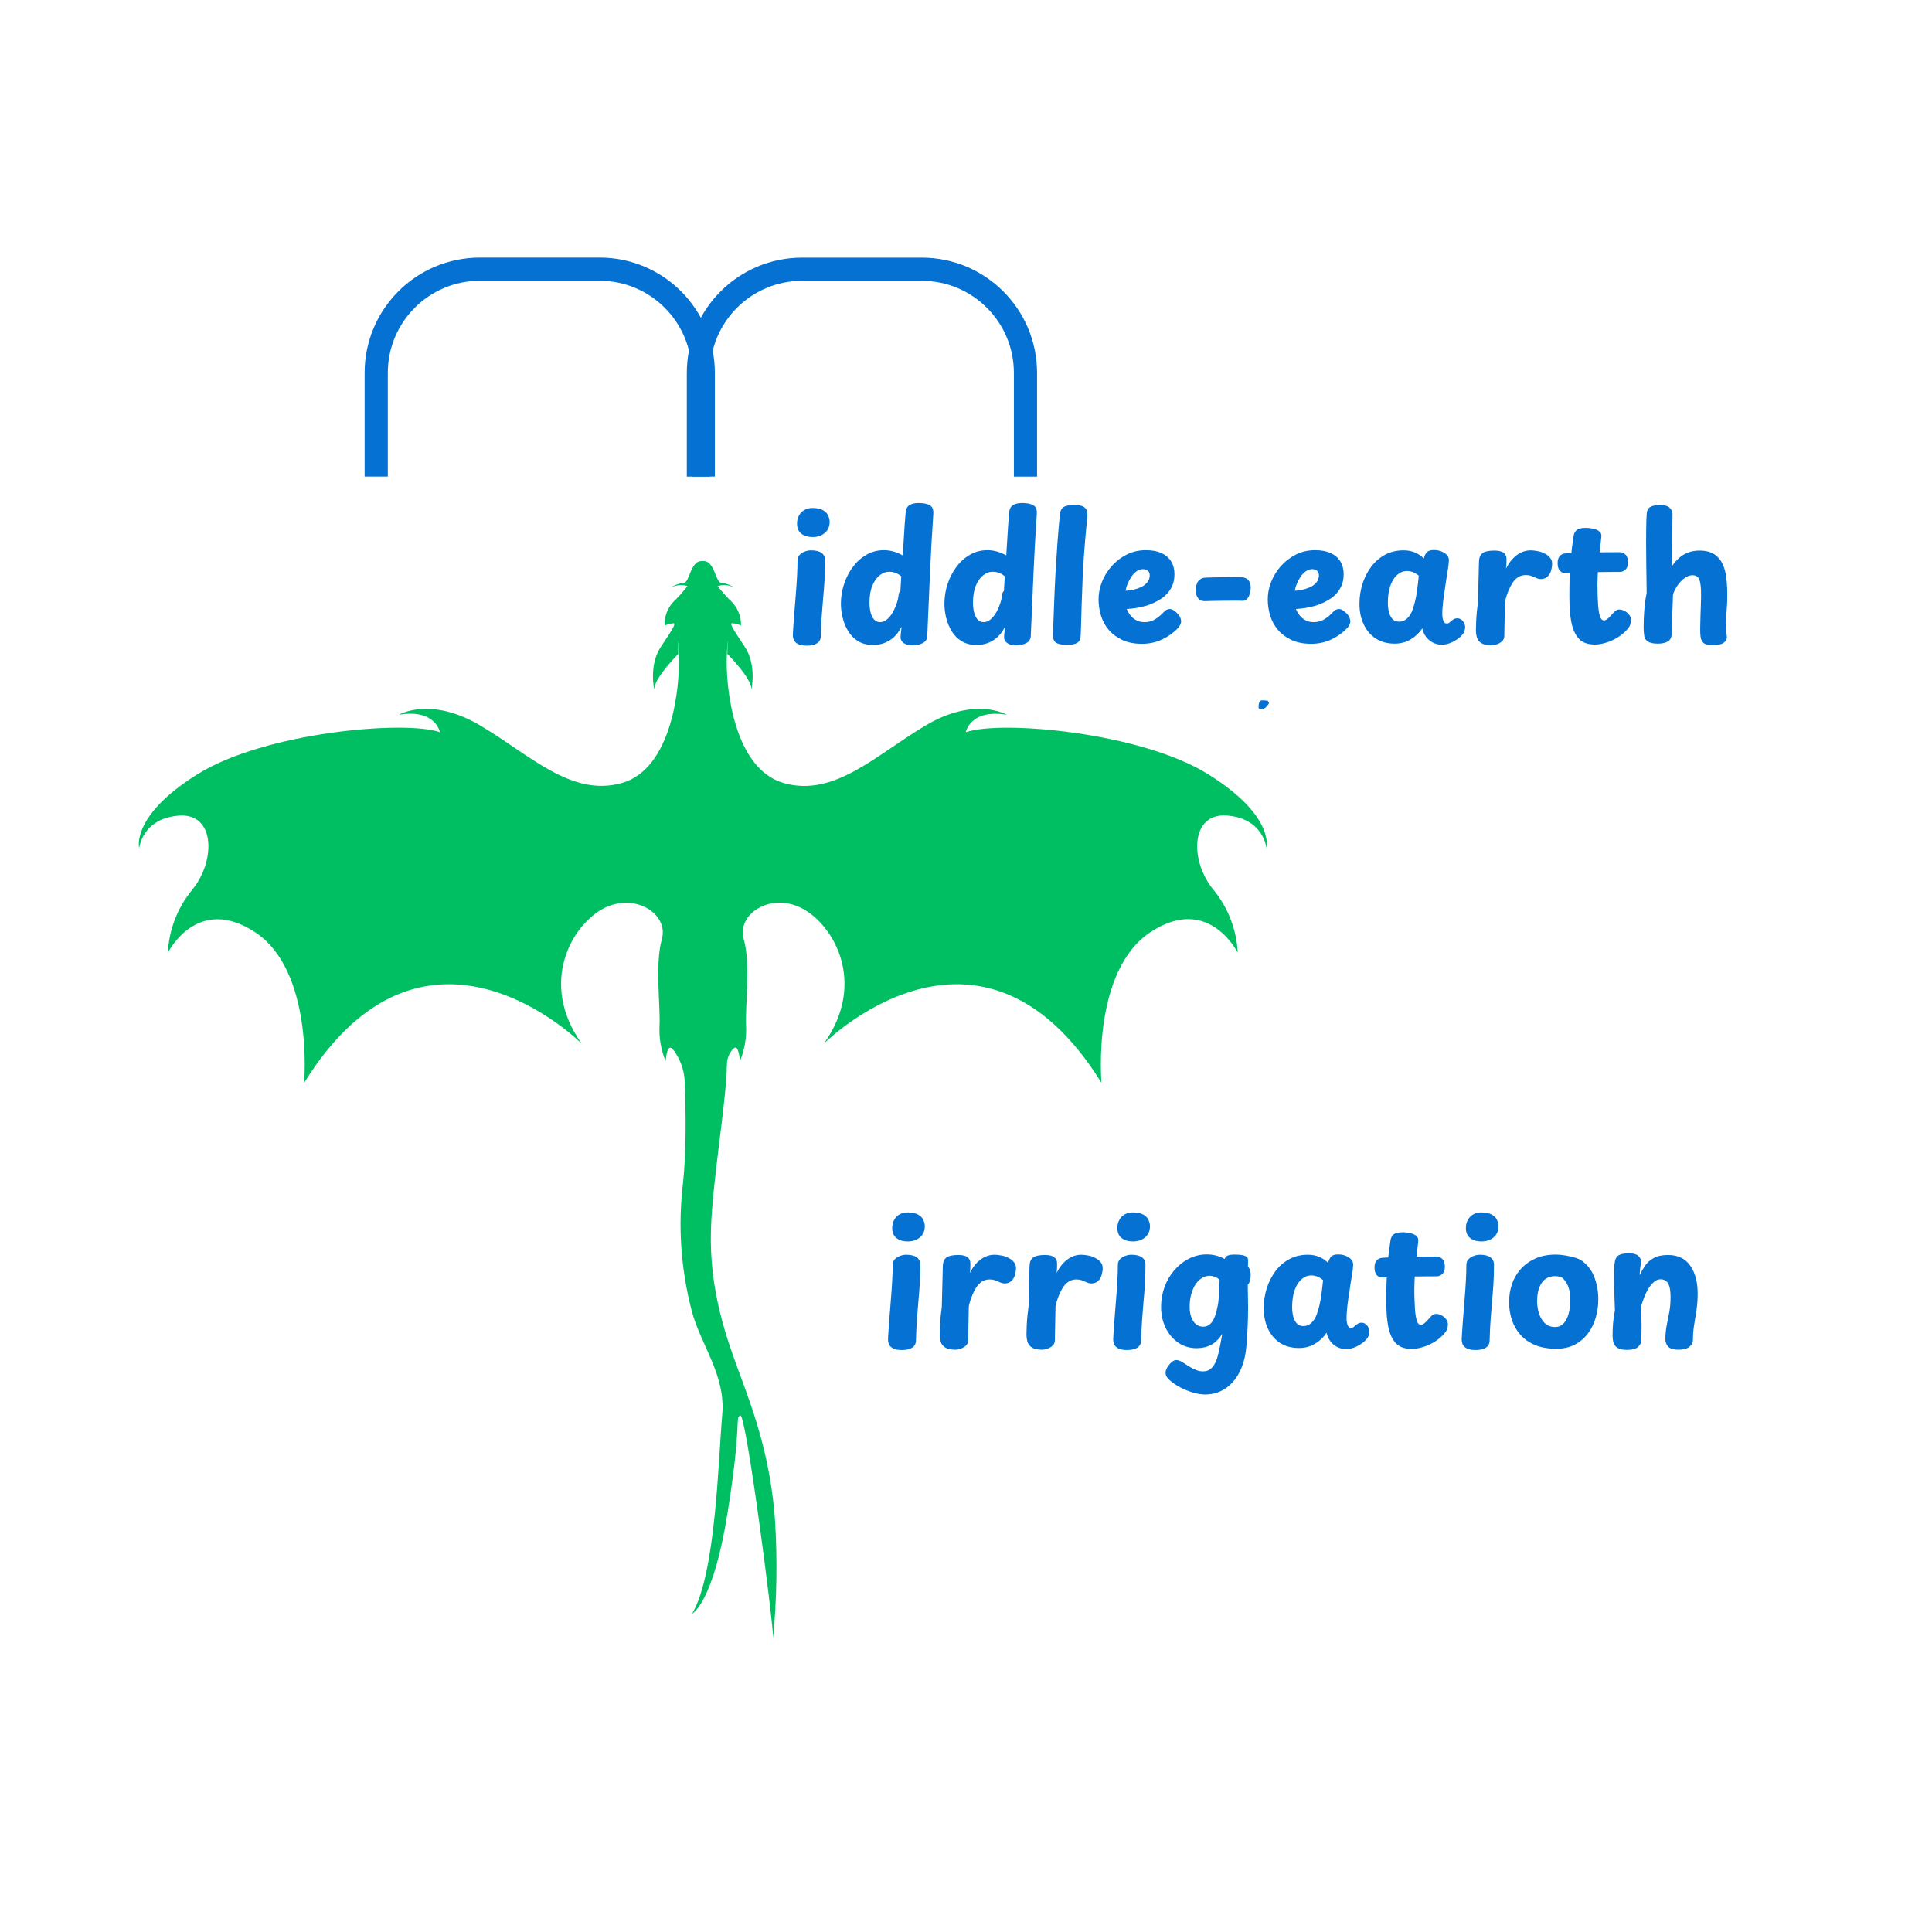 <svg xmlns="http://www.w3.org/2000/svg" xmlns:xlink="http://www.w3.org/1999/xlink" width="500" zoomAndPan="magnify" viewBox="0 0 375 375" height="500" preserveAspectRatio="xMidYMid meet" version="1.2"><defs><clipPath id="bad90b7bc3"><path d="M 26 108.637 L 246 108.637 L 246 317.887 L 26 317.887 Z M 26 108.637 "/></clipPath><clipPath id="5a5db7793c"><path d="M 244.258 135.922 L 246.363 135.922 L 246.363 137.691 L 244.258 137.691 Z M 244.258 135.922 "/></clipPath><clipPath id="30d42618a0"><path d="M 246.324 136.473 C 245.434 138.031 244.547 137.695 244.324 137.473 C 244.211 137.141 244.324 136.25 244.656 136.027 C 244.879 135.805 246.102 136.027 246.102 136.027 "/></clipPath></defs><g id="4257567619"><rect x="0" width="375" y="0" height="375" style="fill:#ffffff;fill-opacity:1;stroke:none;"/><rect x="0" width="375" y="0" height="375" style="fill:#ffffff;fill-opacity:1;stroke:none;"/><g clip-rule="nonzero" clip-path="url(#bad90b7bc3)"><path style=" stroke:none;fill-rule:nonzero;fill:#00bf63;fill-opacity:1;" d="M 234.484 150.266 C 221.406 142.121 194.246 139.746 187.461 142.121 C 187.461 142.121 188.289 137.547 195.426 138.738 C 195.426 138.738 189.293 135.074 179.617 140.836 C 169.938 146.602 161.961 154.75 152.172 152.004 C 142.387 149.258 140.805 133.25 141.078 127.176 C 141.352 121.105 141.172 126.902 141.172 126.902 C 141.172 126.902 146.023 131.754 145.836 133.859 C 145.836 133.859 146.934 129.102 144.555 125.531 C 142.176 121.961 141.633 121.047 142.086 120.961 C 142.691 121.008 143.27 121.16 143.824 121.414 C 143.848 120.59 143.719 119.793 143.43 119.023 C 143.145 118.254 142.719 117.562 142.164 116.957 C 141.129 115.961 140.172 114.895 139.289 113.762 C 139.855 113.582 140.43 113.527 141.02 113.59 C 141.609 113.652 142.16 113.832 142.672 114.129 C 141.871 113.57 140.988 113.238 140.023 113.121 C 138.836 113.121 138.742 108.637 136.363 108.91 C 133.984 108.637 133.891 113.121 132.707 113.121 C 131.738 113.238 130.855 113.57 130.055 114.129 C 130.57 113.832 131.121 113.652 131.711 113.59 C 132.297 113.527 132.875 113.582 133.441 113.762 C 132.559 114.895 131.598 115.961 130.566 116.957 C 130.023 117.574 129.621 118.27 129.352 119.039 C 129.078 119.812 128.965 120.609 129.008 121.43 C 129.559 121.172 130.137 121.023 130.746 120.977 C 131.199 121.062 130.652 121.98 128.273 125.547 C 125.895 129.109 126.992 133.875 126.992 133.875 C 126.809 131.77 131.656 126.918 131.656 126.918 C 131.656 126.918 131.473 121.168 131.75 127.191 C 132.031 133.211 130.465 149.242 120.68 151.988 C 110.891 154.734 102.93 146.578 93.234 140.828 C 83.543 135.082 77.426 138.73 77.426 138.73 C 84.562 137.539 85.387 142.117 85.387 142.117 C 78.613 139.738 51.441 142.117 38.363 150.258 C 25.285 158.398 27.02 164.629 27.02 164.629 C 27.02 164.629 27.562 158.879 34.699 158.312 C 41.836 157.746 41.906 167.188 37.25 172.77 C 35.844 174.496 34.738 176.398 33.941 178.48 C 33.141 180.559 32.688 182.711 32.582 184.938 C 32.582 184.938 38.258 173.438 49.602 181.004 C 60.949 188.57 59.023 210.188 59.023 210.188 C 82.629 172.102 112.918 202.59 112.918 202.59 C 104.504 190.793 111 179.539 117.129 176.336 C 123.258 173.129 129.84 177.434 128.469 182.285 C 127.094 187.133 128.195 195.004 128.016 199.027 C 127.891 201.434 128.285 203.75 129.199 205.977 C 129.199 205.977 129.387 202.871 130.301 203.418 C 130.668 203.719 130.969 204.078 131.199 204.496 C 132.293 206.254 132.867 208.172 132.922 210.242 C 133.125 215.762 133.223 223.473 132.586 229.488 C 131.574 237.863 132.125 246.137 134.23 254.309 C 135.969 261.078 140.914 266.84 140.18 274.707 C 139.445 282.578 138.988 305.543 134.324 313.223 C 134.324 313.223 138.398 311.348 141.23 293.598 C 144.059 275.852 142.602 275.211 143.699 274.75 C 144.801 274.289 150.066 314.727 150.066 317.914 C 150.785 310.332 150.906 302.738 150.434 295.137 C 149.613 283.516 146.598 274.824 143.852 267.414 C 141.105 260.004 137.629 250.672 137.996 238.672 C 138.289 228.934 140.941 214.324 141.094 206.672 C 141.098 205.648 141.406 204.727 142.02 203.906 C 142.156 203.711 142.324 203.543 142.523 203.402 C 143.434 202.855 143.621 205.961 143.621 205.961 C 144.535 203.734 144.934 201.418 144.809 199.012 C 144.629 194.988 145.727 187.121 144.355 182.27 C 142.984 177.418 149.566 173.121 155.695 176.32 C 161.824 179.52 168.32 190.777 159.906 202.578 C 159.906 202.578 190.188 172.117 213.797 210.172 C 213.797 210.172 211.879 188.578 223.219 180.992 C 234.559 173.402 240.242 184.922 240.242 184.922 C 240.133 182.695 239.68 180.543 238.883 178.465 C 238.082 176.383 236.98 174.48 235.57 172.754 C 230.906 167.172 231 157.75 238.137 158.297 C 245.273 158.844 245.816 164.613 245.816 164.613 C 245.816 164.613 247.57 158.406 234.484 150.266 Z M 234.484 150.266 "/></g><g clip-rule="nonzero" clip-path="url(#5a5db7793c)"><g clip-rule="nonzero" clip-path="url(#30d42618a0)"><path style=" stroke:none;fill-rule:nonzero;fill:#0571d3;fill-opacity:1;" d="M 239.875 131.582 L 250.871 131.582 L 250.871 142.367 L 239.875 142.367 Z M 239.875 131.582 "/></g></g><path style="fill:none;stroke-width:6;stroke-linecap:butt;stroke-linejoin:miter;stroke:#0571d3;stroke-opacity:1;stroke-miterlimit:4;" d="M 3.001 56.669 L 3.001 29.835 C 3.001 15.013 15.016 3.002 29.834 3.002 L 60.808 3.002 C 75.631 3.002 87.641 15.013 87.641 29.835 L 87.641 56.669 " transform="matrix(0.75,0,0,0.75,70.773,49.995)"/><g style="fill:#0571d3;fill-opacity:1;"><g transform="translate(152.064, 124.834)"><path style="stroke:none" d="M 2.734 -16.047 C 2.734 -16.484 2.863 -16.844 3.125 -17.125 C 3.395 -17.406 3.734 -17.625 4.141 -17.781 C 4.555 -17.938 4.957 -18.016 5.344 -18.016 C 6.258 -18.016 6.945 -17.848 7.406 -17.516 C 7.863 -17.191 8.094 -16.703 8.094 -16.047 C 8.094 -14.566 8.051 -13.242 7.969 -12.078 C 7.895 -10.922 7.805 -9.801 7.703 -8.719 C 7.609 -7.645 7.52 -6.52 7.438 -5.344 C 7.352 -4.176 7.289 -2.832 7.25 -1.312 C 7.219 -0.695 6.961 -0.242 6.484 0.047 C 6.016 0.336 5.363 0.484 4.531 0.484 C 3.77 0.484 3.191 0.375 2.797 0.156 C 2.41 -0.051 2.148 -0.312 2.016 -0.625 C 1.891 -0.945 1.828 -1.27 1.828 -1.594 C 1.828 -1.789 1.852 -2.27 1.906 -3.031 C 1.957 -3.789 2.023 -4.723 2.109 -5.828 C 2.203 -6.941 2.297 -8.117 2.391 -9.359 C 2.492 -10.598 2.578 -11.805 2.641 -12.984 C 2.703 -14.16 2.734 -15.18 2.734 -16.047 Z M 2.641 -23.203 C 2.641 -23.805 2.77 -24.336 3.031 -24.797 C 3.289 -25.254 3.645 -25.609 4.094 -25.859 C 4.539 -26.109 5.035 -26.234 5.578 -26.234 C 6.516 -26.234 7.227 -26.082 7.719 -25.781 C 8.207 -25.488 8.535 -25.133 8.703 -24.719 C 8.879 -24.312 8.969 -23.926 8.969 -23.562 C 8.969 -22.645 8.656 -21.922 8.031 -21.391 C 7.414 -20.859 6.617 -20.594 5.641 -20.594 C 4.754 -20.594 4.031 -20.812 3.469 -21.25 C 2.914 -21.695 2.641 -22.348 2.641 -23.203 Z M 2.641 -23.203 "/></g></g><g style="fill:#0571d3;fill-opacity:1;"><g transform="translate(162.11, 124.834)"><path style="stroke:none" d="M 13.672 -25.281 C 13.711 -26 13.957 -26.5 14.406 -26.781 C 14.852 -27.062 15.438 -27.203 16.156 -27.203 C 17.133 -27.203 17.875 -27.055 18.375 -26.766 C 18.875 -26.473 19.098 -25.926 19.047 -25.125 C 18.785 -21.332 18.566 -17.41 18.391 -13.359 C 18.223 -9.305 18.051 -5.332 17.875 -1.438 C 17.852 -0.758 17.551 -0.281 16.969 0 C 16.395 0.281 15.754 0.422 15.047 0.422 C 14.273 0.422 13.688 0.27 13.281 -0.031 C 12.883 -0.332 12.688 -0.691 12.688 -1.109 C 12.688 -1.328 12.695 -1.531 12.719 -1.719 C 12.738 -1.914 12.766 -2.133 12.797 -2.375 C 12.836 -2.613 12.859 -2.879 12.859 -3.172 C 12.441 -2.336 11.945 -1.664 11.375 -1.156 C 10.812 -0.645 10.188 -0.266 9.5 -0.016 C 8.82 0.234 8.113 0.359 7.375 0.359 C 6.238 0.359 5.27 0.113 4.469 -0.375 C 3.664 -0.863 3.02 -1.508 2.531 -2.312 C 2.039 -3.125 1.68 -3.992 1.453 -4.922 C 1.223 -5.859 1.109 -6.766 1.109 -7.641 C 1.109 -8.922 1.305 -10.18 1.703 -11.422 C 2.109 -12.66 2.676 -13.773 3.406 -14.766 C 4.133 -15.754 5.008 -16.547 6.031 -17.141 C 7.051 -17.742 8.195 -18.047 9.469 -18.047 C 10.07 -18.047 10.676 -17.961 11.281 -17.797 C 11.895 -17.629 12.504 -17.375 13.109 -17.031 C 13.18 -18.031 13.242 -19.008 13.297 -19.969 C 13.348 -20.926 13.406 -21.852 13.469 -22.75 C 13.539 -23.656 13.609 -24.5 13.672 -25.281 Z M 6.656 -7.828 C 6.656 -7.203 6.723 -6.598 6.859 -6.016 C 7.004 -5.441 7.227 -4.973 7.531 -4.609 C 7.844 -4.254 8.234 -4.078 8.703 -4.078 C 9.18 -4.078 9.633 -4.254 10.062 -4.609 C 10.488 -4.973 10.859 -5.43 11.172 -5.984 C 11.484 -6.535 11.742 -7.125 11.953 -7.75 C 12.16 -8.383 12.285 -8.977 12.328 -9.531 C 12.348 -9.633 12.379 -9.734 12.422 -9.828 C 12.473 -9.93 12.551 -10.023 12.656 -10.109 L 12.828 -12.984 C 12.391 -13.328 11.988 -13.555 11.625 -13.672 C 11.27 -13.797 10.875 -13.859 10.438 -13.859 C 9.832 -13.859 9.238 -13.633 8.656 -13.188 C 8.082 -12.75 7.602 -12.082 7.219 -11.188 C 6.844 -10.301 6.656 -9.18 6.656 -7.828 Z M 6.656 -7.828 "/></g></g><g style="fill:#0571d3;fill-opacity:1;"><g transform="translate(182.201, 124.834)"><path style="stroke:none" d="M 13.672 -25.281 C 13.711 -26 13.957 -26.5 14.406 -26.781 C 14.852 -27.062 15.438 -27.203 16.156 -27.203 C 17.133 -27.203 17.875 -27.055 18.375 -26.766 C 18.875 -26.473 19.098 -25.926 19.047 -25.125 C 18.785 -21.332 18.566 -17.41 18.391 -13.359 C 18.223 -9.305 18.051 -5.332 17.875 -1.438 C 17.852 -0.758 17.551 -0.281 16.969 0 C 16.395 0.281 15.754 0.422 15.047 0.422 C 14.273 0.422 13.688 0.27 13.281 -0.031 C 12.883 -0.332 12.688 -0.691 12.688 -1.109 C 12.688 -1.328 12.695 -1.531 12.719 -1.719 C 12.738 -1.914 12.766 -2.133 12.797 -2.375 C 12.836 -2.613 12.859 -2.879 12.859 -3.172 C 12.441 -2.336 11.945 -1.664 11.375 -1.156 C 10.812 -0.645 10.188 -0.266 9.5 -0.016 C 8.82 0.234 8.113 0.359 7.375 0.359 C 6.238 0.359 5.27 0.113 4.469 -0.375 C 3.664 -0.863 3.02 -1.508 2.531 -2.312 C 2.039 -3.125 1.68 -3.992 1.453 -4.922 C 1.223 -5.859 1.109 -6.766 1.109 -7.641 C 1.109 -8.922 1.305 -10.18 1.703 -11.422 C 2.109 -12.66 2.676 -13.773 3.406 -14.766 C 4.133 -15.754 5.008 -16.547 6.031 -17.141 C 7.051 -17.742 8.195 -18.047 9.469 -18.047 C 10.07 -18.047 10.676 -17.961 11.281 -17.797 C 11.895 -17.629 12.504 -17.375 13.109 -17.031 C 13.18 -18.031 13.242 -19.008 13.297 -19.969 C 13.348 -20.926 13.406 -21.852 13.469 -22.75 C 13.539 -23.656 13.609 -24.5 13.672 -25.281 Z M 6.656 -7.828 C 6.656 -7.203 6.723 -6.598 6.859 -6.016 C 7.004 -5.441 7.227 -4.973 7.531 -4.609 C 7.844 -4.254 8.234 -4.078 8.703 -4.078 C 9.18 -4.078 9.633 -4.254 10.062 -4.609 C 10.488 -4.973 10.859 -5.43 11.172 -5.984 C 11.484 -6.535 11.742 -7.125 11.953 -7.75 C 12.16 -8.383 12.285 -8.977 12.328 -9.531 C 12.348 -9.633 12.379 -9.734 12.422 -9.828 C 12.473 -9.93 12.551 -10.023 12.656 -10.109 L 12.828 -12.984 C 12.391 -13.328 11.988 -13.555 11.625 -13.672 C 11.27 -13.797 10.875 -13.859 10.438 -13.859 C 9.832 -13.859 9.238 -13.633 8.656 -13.188 C 8.082 -12.75 7.602 -12.082 7.219 -11.188 C 6.844 -10.301 6.656 -9.18 6.656 -7.828 Z M 6.656 -7.828 "/></g></g><g style="fill:#0571d3;fill-opacity:1;"><g transform="translate(202.423, 124.834)"><path style="stroke:none" d="M 3.297 -24.953 C 3.359 -25.629 3.586 -26.109 3.984 -26.391 C 4.391 -26.672 5.109 -26.812 6.141 -26.812 C 6.898 -26.812 7.457 -26.711 7.812 -26.516 C 8.176 -26.328 8.41 -26.07 8.516 -25.75 C 8.617 -25.438 8.66 -25.109 8.641 -24.766 C 8.598 -24.148 8.508 -23.203 8.375 -21.922 C 8.25 -20.641 8.102 -18.852 7.938 -16.562 C 7.781 -14.281 7.645 -11.328 7.531 -7.703 C 7.508 -6.547 7.477 -5.445 7.438 -4.406 C 7.395 -3.363 7.363 -2.426 7.344 -1.594 C 7.32 -0.852 7.109 -0.348 6.703 -0.078 C 6.297 0.191 5.617 0.328 4.672 0.328 C 3.691 0.328 2.988 0.191 2.562 -0.078 C 2.133 -0.348 1.93 -0.898 1.953 -1.734 C 2.023 -3.598 2.098 -5.516 2.172 -7.484 C 2.242 -9.453 2.332 -11.426 2.438 -13.406 C 2.551 -15.383 2.676 -17.348 2.812 -19.297 C 2.957 -21.242 3.117 -23.129 3.297 -24.953 Z M 3.297 -24.953 "/></g></g><g style="fill:#0571d3;fill-opacity:1;"><g transform="translate(212.273, 124.834)"><path style="stroke:none" d="M 9.391 0.125 C 7.891 0.125 6.609 -0.125 5.547 -0.625 C 4.484 -1.125 3.609 -1.781 2.922 -2.594 C 2.234 -3.406 1.734 -4.328 1.422 -5.359 C 1.109 -6.398 0.953 -7.441 0.953 -8.484 C 0.953 -9.641 1.172 -10.773 1.609 -11.891 C 2.055 -13.016 2.688 -14.035 3.5 -14.953 C 4.32 -15.879 5.289 -16.625 6.406 -17.188 C 7.531 -17.758 8.773 -18.047 10.141 -18.047 C 11.359 -18.047 12.375 -17.852 13.188 -17.469 C 14.008 -17.094 14.629 -16.555 15.047 -15.859 C 15.473 -15.16 15.688 -14.332 15.688 -13.375 C 15.688 -12.352 15.469 -11.453 15.031 -10.672 C 14.602 -9.891 13.988 -9.223 13.188 -8.672 C 12.207 -8.023 11.16 -7.539 10.047 -7.219 C 8.941 -6.906 7.734 -6.707 6.422 -6.625 C 6.617 -6.164 6.867 -5.742 7.172 -5.359 C 7.484 -4.984 7.859 -4.676 8.297 -4.438 C 8.742 -4.195 9.273 -4.078 9.891 -4.078 C 10.648 -4.078 11.332 -4.266 11.938 -4.641 C 12.551 -5.023 13.086 -5.469 13.547 -5.969 C 13.805 -6.25 14.031 -6.426 14.219 -6.5 C 14.414 -6.582 14.594 -6.625 14.75 -6.625 C 15.051 -6.625 15.352 -6.516 15.656 -6.297 C 15.957 -6.078 16.234 -5.816 16.484 -5.516 C 16.734 -5.211 16.883 -4.895 16.938 -4.562 C 17.02 -4.258 16.988 -3.957 16.844 -3.656 C 16.707 -3.352 16.562 -3.125 16.406 -2.969 C 15.602 -2.094 14.598 -1.359 13.391 -0.766 C 12.18 -0.172 10.848 0.125 9.391 0.125 Z M 6.203 -10.172 C 6.785 -10.223 7.266 -10.285 7.641 -10.359 C 8.023 -10.43 8.477 -10.578 9 -10.797 C 9.52 -10.992 9.961 -11.297 10.328 -11.703 C 10.703 -12.117 10.891 -12.613 10.891 -13.188 C 10.891 -13.395 10.844 -13.586 10.75 -13.766 C 10.656 -13.941 10.508 -14.082 10.312 -14.188 C 10.113 -14.301 9.863 -14.359 9.562 -14.359 C 9.145 -14.359 8.738 -14.223 8.344 -13.953 C 7.957 -13.68 7.617 -13.328 7.328 -12.891 C 7.035 -12.453 6.789 -11.992 6.594 -11.516 C 6.395 -11.035 6.266 -10.586 6.203 -10.172 Z M 6.203 -10.172 "/></g></g><g style="fill:#0571d3;fill-opacity:1;"><g transform="translate(229.983, 124.834)"><path style="stroke:none" d="M 3.984 -8.156 C 3.367 -8.133 2.906 -8.312 2.594 -8.688 C 2.281 -9.07 2.125 -9.582 2.125 -10.219 C 2.125 -11.062 2.289 -11.68 2.625 -12.078 C 2.957 -12.484 3.41 -12.695 3.984 -12.719 C 4.305 -12.738 4.812 -12.754 5.5 -12.766 C 6.188 -12.773 6.914 -12.785 7.688 -12.797 C 8.457 -12.816 9.16 -12.828 9.797 -12.828 C 10.441 -12.828 10.883 -12.812 11.125 -12.781 C 11.625 -12.758 12.023 -12.57 12.328 -12.219 C 12.629 -11.863 12.781 -11.398 12.781 -10.828 C 12.781 -10.109 12.633 -9.488 12.344 -8.969 C 12.051 -8.445 11.645 -8.195 11.125 -8.219 C 10.883 -8.238 10.441 -8.25 9.797 -8.25 C 9.16 -8.25 8.457 -8.242 7.688 -8.234 C 6.914 -8.223 6.188 -8.211 5.5 -8.203 C 4.812 -8.191 4.305 -8.176 3.984 -8.156 Z M 3.984 -8.156 "/></g></g><g style="fill:#0571d3;fill-opacity:1;"><g transform="translate(245.117, 124.834)"><path style="stroke:none" d="M 9.391 0.125 C 7.891 0.125 6.609 -0.125 5.547 -0.625 C 4.484 -1.125 3.609 -1.781 2.922 -2.594 C 2.234 -3.406 1.734 -4.328 1.422 -5.359 C 1.109 -6.398 0.953 -7.441 0.953 -8.484 C 0.953 -9.641 1.172 -10.773 1.609 -11.891 C 2.055 -13.016 2.688 -14.035 3.5 -14.953 C 4.32 -15.879 5.289 -16.625 6.406 -17.188 C 7.531 -17.758 8.773 -18.047 10.141 -18.047 C 11.359 -18.047 12.375 -17.852 13.188 -17.469 C 14.008 -17.094 14.629 -16.555 15.047 -15.859 C 15.473 -15.16 15.688 -14.332 15.688 -13.375 C 15.688 -12.352 15.469 -11.453 15.031 -10.672 C 14.602 -9.891 13.988 -9.223 13.188 -8.672 C 12.207 -8.023 11.16 -7.539 10.047 -7.219 C 8.941 -6.906 7.734 -6.707 6.422 -6.625 C 6.617 -6.164 6.867 -5.742 7.172 -5.359 C 7.484 -4.984 7.859 -4.676 8.297 -4.438 C 8.742 -4.195 9.273 -4.078 9.891 -4.078 C 10.648 -4.078 11.332 -4.266 11.938 -4.641 C 12.551 -5.023 13.086 -5.469 13.547 -5.969 C 13.805 -6.25 14.031 -6.426 14.219 -6.5 C 14.414 -6.582 14.594 -6.625 14.75 -6.625 C 15.051 -6.625 15.352 -6.516 15.656 -6.297 C 15.957 -6.078 16.234 -5.816 16.484 -5.516 C 16.734 -5.211 16.883 -4.895 16.938 -4.562 C 17.02 -4.258 16.988 -3.957 16.844 -3.656 C 16.707 -3.352 16.562 -3.125 16.406 -2.969 C 15.602 -2.094 14.598 -1.359 13.391 -0.766 C 12.18 -0.172 10.848 0.125 9.391 0.125 Z M 6.203 -10.172 C 6.785 -10.223 7.266 -10.285 7.641 -10.359 C 8.023 -10.43 8.477 -10.578 9 -10.797 C 9.52 -10.992 9.961 -11.297 10.328 -11.703 C 10.703 -12.117 10.891 -12.613 10.891 -13.188 C 10.891 -13.395 10.844 -13.586 10.75 -13.766 C 10.656 -13.941 10.508 -14.082 10.312 -14.188 C 10.113 -14.301 9.863 -14.359 9.562 -14.359 C 9.145 -14.359 8.738 -14.223 8.344 -13.953 C 7.957 -13.68 7.617 -13.328 7.328 -12.891 C 7.035 -12.453 6.789 -11.992 6.594 -11.516 C 6.395 -11.035 6.266 -10.586 6.203 -10.172 Z M 6.203 -10.172 "/></g></g><g style="fill:#0571d3;fill-opacity:1;"><g transform="translate(262.729, 124.834)"><path style="stroke:none" d="M 1.141 -7.641 C 1.141 -8.961 1.332 -10.242 1.719 -11.484 C 2.113 -12.723 2.676 -13.832 3.406 -14.812 C 4.133 -15.789 5.023 -16.566 6.078 -17.141 C 7.141 -17.723 8.344 -18.016 9.688 -18.016 C 10.539 -18.016 11.285 -17.875 11.922 -17.594 C 12.566 -17.32 13.141 -16.938 13.641 -16.438 C 13.742 -16.914 13.926 -17.305 14.188 -17.609 C 14.445 -17.922 14.914 -18.078 15.594 -18.078 C 16.375 -18.078 17.055 -17.883 17.641 -17.5 C 18.234 -17.125 18.52 -16.641 18.5 -16.047 C 18.477 -15.461 18.379 -14.664 18.203 -13.656 C 18.023 -12.645 17.875 -11.648 17.75 -10.672 C 17.707 -10.367 17.645 -9.977 17.562 -9.5 C 17.488 -9.02 17.426 -8.547 17.375 -8.078 C 17.32 -7.609 17.285 -7.211 17.266 -6.891 C 17.234 -6.555 17.219 -6.145 17.219 -5.656 C 17.219 -5.164 17.285 -4.734 17.422 -4.359 C 17.555 -3.992 17.773 -3.812 18.078 -3.812 C 18.242 -3.812 18.395 -3.852 18.531 -3.938 C 18.664 -4.031 18.797 -4.156 18.922 -4.312 C 19.141 -4.457 19.328 -4.578 19.484 -4.672 C 19.648 -4.773 19.863 -4.828 20.125 -4.828 C 20.438 -4.828 20.719 -4.723 20.969 -4.516 C 21.219 -4.305 21.41 -4.031 21.547 -3.688 C 21.691 -3.344 21.695 -2.953 21.562 -2.516 C 21.477 -2.098 21.195 -1.672 20.719 -1.234 C 20.238 -0.805 19.676 -0.441 19.031 -0.141 C 18.395 0.148 17.758 0.297 17.125 0.297 C 16.5 0.297 15.922 0.16 15.391 -0.109 C 14.867 -0.379 14.43 -0.75 14.078 -1.219 C 13.723 -1.688 13.477 -2.238 13.344 -2.875 C 12.781 -2.02 12.035 -1.312 11.109 -0.75 C 10.18 -0.188 9.145 0.094 8 0.094 C 6.562 0.094 5.328 -0.238 4.297 -0.906 C 3.273 -1.582 2.492 -2.504 1.953 -3.672 C 1.41 -4.836 1.141 -6.16 1.141 -7.641 Z M 6.656 -7.859 C 6.656 -7.16 6.727 -6.535 6.875 -5.984 C 7.031 -5.43 7.266 -4.988 7.578 -4.656 C 7.898 -4.332 8.32 -4.172 8.844 -4.172 C 9.281 -4.172 9.66 -4.273 9.984 -4.484 C 10.305 -4.691 10.598 -4.973 10.859 -5.328 C 11.117 -5.691 11.328 -6.113 11.484 -6.594 C 11.66 -7.094 11.812 -7.613 11.938 -8.156 C 12.07 -8.695 12.18 -9.25 12.266 -9.812 C 12.348 -10.383 12.422 -10.941 12.484 -11.484 C 12.555 -12.023 12.613 -12.555 12.656 -13.078 C 12.352 -13.359 12.004 -13.582 11.609 -13.75 C 11.223 -13.914 10.812 -14 10.375 -14 C 9.789 -14 9.27 -13.836 8.812 -13.516 C 8.352 -13.203 7.957 -12.766 7.625 -12.203 C 7.301 -11.641 7.055 -10.988 6.891 -10.25 C 6.734 -9.508 6.656 -8.711 6.656 -7.859 Z M 6.656 -7.859 "/></g></g><g style="fill:#0571d3;fill-opacity:1;"><g transform="translate(284.647, 124.834)"><path style="stroke:none" d="M 2.422 -15.859 C 2.441 -16.598 2.672 -17.133 3.109 -17.469 C 3.555 -17.801 4.328 -17.969 5.422 -17.969 C 6.266 -17.969 6.863 -17.82 7.219 -17.531 C 7.582 -17.238 7.766 -16.852 7.766 -16.375 C 7.766 -16.25 7.766 -16.094 7.766 -15.906 C 7.766 -15.719 7.758 -15.508 7.75 -15.281 C 7.738 -15.051 7.711 -14.785 7.672 -14.484 C 8.211 -15.566 8.895 -16.426 9.719 -17.062 C 10.551 -17.695 11.477 -18.016 12.5 -18.016 C 12.844 -18.016 13.289 -17.961 13.844 -17.859 C 14.406 -17.766 14.988 -17.531 15.594 -17.156 C 15.852 -17.008 16.113 -16.742 16.375 -16.359 C 16.633 -15.984 16.691 -15.414 16.547 -14.656 C 16.43 -13.914 16.18 -13.359 15.797 -12.984 C 15.422 -12.617 14.973 -12.438 14.453 -12.438 C 14.234 -12.438 14.031 -12.469 13.844 -12.531 C 13.664 -12.594 13.477 -12.664 13.281 -12.75 C 13.062 -12.863 12.812 -12.969 12.531 -13.062 C 12.25 -13.164 11.91 -13.219 11.516 -13.219 C 10.473 -13.219 9.625 -12.727 8.969 -11.75 C 8.32 -10.77 7.82 -9.551 7.469 -8.094 C 7.445 -7.352 7.43 -6.66 7.422 -6.016 C 7.41 -5.379 7.398 -4.785 7.391 -4.234 C 7.379 -3.691 7.367 -3.188 7.359 -2.719 C 7.348 -2.25 7.344 -1.832 7.344 -1.469 C 7.344 -0.988 7.188 -0.613 6.875 -0.344 C 6.57 -0.07 6.227 0.117 5.844 0.234 C 5.469 0.359 5.148 0.422 4.891 0.422 C 4.004 0.422 3.336 0.281 2.891 0 C 2.441 -0.281 2.148 -0.656 2.016 -1.125 C 1.891 -1.594 1.828 -2.098 1.828 -2.641 C 1.828 -3.078 1.844 -3.617 1.875 -4.266 C 1.906 -4.922 1.953 -5.57 2.016 -6.219 C 2.086 -6.875 2.156 -7.422 2.219 -7.859 Z M 2.422 -15.859 "/></g></g><g style="fill:#0571d3;fill-opacity:1;"><g transform="translate(301.738, 124.834)"><path style="stroke:none" d="M 3.688 -20.75 C 3.75 -21.25 3.945 -21.645 4.281 -21.938 C 4.625 -22.227 5.207 -22.375 6.031 -22.375 C 6.57 -22.375 7.094 -22.312 7.594 -22.188 C 8.102 -22.07 8.5 -21.879 8.781 -21.609 C 9.062 -21.336 9.156 -20.953 9.062 -20.453 C 8.938 -19.328 8.805 -18.16 8.672 -16.953 C 8.547 -15.742 8.445 -14.504 8.375 -13.234 C 8.312 -11.961 8.305 -10.648 8.359 -9.297 C 8.398 -7.898 8.477 -6.848 8.594 -6.141 C 8.719 -5.441 8.863 -4.977 9.031 -4.75 C 9.207 -4.52 9.383 -4.406 9.562 -4.406 C 9.758 -4.406 9.977 -4.492 10.219 -4.672 C 10.457 -4.859 10.688 -5.078 10.906 -5.328 C 11.133 -5.578 11.316 -5.781 11.453 -5.938 C 11.578 -6.094 11.734 -6.227 11.922 -6.344 C 12.109 -6.469 12.32 -6.531 12.562 -6.531 C 12.883 -6.531 13.219 -6.441 13.562 -6.266 C 13.914 -6.086 14.219 -5.844 14.469 -5.531 C 14.719 -5.219 14.844 -4.852 14.844 -4.438 C 14.844 -4.281 14.797 -4.02 14.703 -3.656 C 14.617 -3.301 14.316 -2.863 13.797 -2.344 C 13.211 -1.758 12.562 -1.27 11.844 -0.875 C 11.125 -0.488 10.414 -0.203 9.719 -0.016 C 9.02 0.172 8.398 0.266 7.859 0.266 C 6.473 0.266 5.441 -0.094 4.766 -0.812 C 4.086 -1.531 3.609 -2.508 3.328 -3.75 C 3.129 -4.707 3.004 -5.641 2.953 -6.547 C 2.898 -7.461 2.875 -8.41 2.875 -9.391 C 2.875 -10.723 2.898 -12.008 2.953 -13.25 C 3.004 -14.488 3.086 -15.723 3.203 -16.953 C 3.328 -18.18 3.488 -19.445 3.688 -20.75 Z M 2.094 -13.609 C 1.676 -13.586 1.32 -13.738 1.031 -14.062 C 0.738 -14.383 0.594 -14.875 0.594 -15.531 C 0.594 -16.156 0.738 -16.617 1.031 -16.922 C 1.32 -17.234 1.676 -17.398 2.094 -17.422 C 2.656 -17.461 3.359 -17.5 4.203 -17.531 C 5.055 -17.562 5.969 -17.582 6.938 -17.594 C 7.906 -17.613 8.891 -17.629 9.891 -17.641 C 10.891 -17.648 11.832 -17.656 12.719 -17.656 C 13.094 -17.656 13.441 -17.5 13.766 -17.188 C 14.086 -16.883 14.25 -16.363 14.25 -15.625 C 14.25 -15.02 14.082 -14.566 13.75 -14.266 C 13.414 -13.973 13.07 -13.828 12.719 -13.828 C 11.812 -13.828 10.914 -13.82 10.031 -13.812 C 9.145 -13.801 8.266 -13.789 7.391 -13.781 C 6.523 -13.77 5.648 -13.75 4.766 -13.719 C 3.891 -13.688 3 -13.648 2.094 -13.609 Z M 2.094 -13.609 "/></g></g><g style="fill:#0571d3;fill-opacity:1;"><g transform="translate(317.165, 124.834)"><path style="stroke:none" d="M 2.453 -24.984 C 2.473 -25.68 2.695 -26.16 3.125 -26.422 C 3.562 -26.68 4.207 -26.812 5.062 -26.812 C 5.945 -26.812 6.566 -26.629 6.922 -26.266 C 7.285 -25.91 7.469 -25.508 7.469 -25.062 C 7.469 -24.625 7.461 -24.18 7.453 -23.734 C 7.441 -23.285 7.438 -22.727 7.438 -22.062 C 7.438 -21.406 7.43 -20.508 7.422 -19.375 C 7.41 -18.25 7.395 -16.781 7.375 -14.969 C 7.812 -15.602 8.289 -16.145 8.812 -16.594 C 9.332 -17.039 9.91 -17.379 10.547 -17.609 C 11.191 -17.848 11.906 -17.969 12.688 -17.969 C 13.945 -17.969 14.938 -17.711 15.656 -17.203 C 16.375 -16.691 16.898 -16.047 17.234 -15.266 C 17.578 -14.484 17.797 -13.664 17.891 -12.812 C 17.992 -11.969 18.055 -11.207 18.078 -10.531 C 18.117 -8.926 18.086 -7.586 17.984 -6.516 C 17.891 -5.453 17.844 -4.586 17.844 -3.922 C 17.844 -3.328 17.863 -2.805 17.906 -2.359 C 17.945 -1.922 17.984 -1.523 18.016 -1.172 C 18.035 -0.754 17.832 -0.391 17.406 -0.078 C 16.977 0.234 16.285 0.391 15.328 0.391 C 14.461 0.391 13.852 0.25 13.5 -0.031 C 13.156 -0.312 12.953 -0.781 12.891 -1.438 C 12.848 -1.82 12.832 -2.348 12.844 -3.016 C 12.852 -3.68 12.867 -4.395 12.891 -5.156 C 12.91 -5.914 12.938 -6.66 12.969 -7.391 C 13 -8.117 13.016 -8.754 13.016 -9.297 C 13.016 -10.734 12.906 -11.738 12.688 -12.312 C 12.469 -12.895 12.016 -13.188 11.328 -13.188 C 10.848 -13.188 10.363 -13.016 9.875 -12.672 C 9.383 -12.336 8.938 -11.891 8.531 -11.328 C 8.125 -10.773 7.801 -10.156 7.562 -9.469 C 7.5 -8.07 7.453 -6.707 7.422 -5.375 C 7.391 -4.051 7.352 -2.867 7.312 -1.828 C 7.289 -1.129 7.047 -0.633 6.578 -0.344 C 6.109 -0.051 5.445 0.094 4.594 0.094 C 3.727 0.094 3.086 -0.047 2.672 -0.328 C 2.266 -0.609 2.035 -0.969 1.984 -1.406 C 1.898 -1.926 1.859 -2.473 1.859 -3.047 C 1.859 -3.629 1.867 -4.191 1.891 -4.734 C 1.93 -5.598 1.988 -6.43 2.062 -7.234 C 2.145 -8.047 2.273 -8.895 2.453 -9.781 C 2.43 -11.977 2.406 -13.863 2.375 -15.438 C 2.352 -17.02 2.344 -18.344 2.344 -19.406 C 2.344 -20.477 2.348 -21.359 2.359 -22.047 C 2.367 -22.742 2.379 -23.32 2.391 -23.781 C 2.41 -24.238 2.43 -24.641 2.453 -24.984 Z M 2.453 -24.984 "/></g></g><g style="fill:#0571d3;fill-opacity:1;"><g transform="translate(337.228, 124.834)"><path style="stroke:none" d=""/></g></g><path style="fill:none;stroke-width:6;stroke-linecap:butt;stroke-linejoin:miter;stroke:#0571d3;stroke-opacity:1;stroke-miterlimit:4;" d="M 2.998 56.668 L 2.998 29.835 C 2.998 15.012 15.014 3.001 29.837 3.001 L 60.811 3.001 C 75.629 3.001 87.644 15.012 87.644 29.835 L 87.644 56.668 " transform="matrix(0.75,0,0,0.75,133.31,50.007)"/><g style="fill:#0571d3;fill-opacity:1;"><g transform="translate(170.535, 261.56)"><path style="stroke:none" d="M 2.734 -16.047 C 2.734 -16.484 2.863 -16.844 3.125 -17.125 C 3.395 -17.406 3.734 -17.625 4.141 -17.781 C 4.555 -17.938 4.957 -18.016 5.344 -18.016 C 6.258 -18.016 6.945 -17.848 7.406 -17.516 C 7.863 -17.191 8.094 -16.703 8.094 -16.047 C 8.094 -14.566 8.051 -13.242 7.969 -12.078 C 7.895 -10.922 7.805 -9.801 7.703 -8.719 C 7.609 -7.645 7.52 -6.52 7.438 -5.344 C 7.352 -4.176 7.289 -2.832 7.25 -1.312 C 7.219 -0.695 6.961 -0.242 6.484 0.047 C 6.016 0.336 5.363 0.484 4.531 0.484 C 3.77 0.484 3.191 0.375 2.797 0.156 C 2.41 -0.051 2.148 -0.312 2.016 -0.625 C 1.891 -0.945 1.828 -1.27 1.828 -1.594 C 1.828 -1.789 1.852 -2.27 1.906 -3.031 C 1.957 -3.789 2.023 -4.723 2.109 -5.828 C 2.203 -6.941 2.297 -8.117 2.391 -9.359 C 2.492 -10.598 2.578 -11.805 2.641 -12.984 C 2.703 -14.16 2.734 -15.18 2.734 -16.047 Z M 2.641 -23.203 C 2.641 -23.805 2.77 -24.336 3.031 -24.797 C 3.289 -25.254 3.645 -25.609 4.094 -25.859 C 4.539 -26.109 5.035 -26.234 5.578 -26.234 C 6.516 -26.234 7.227 -26.082 7.719 -25.781 C 8.207 -25.488 8.535 -25.133 8.703 -24.719 C 8.879 -24.312 8.969 -23.926 8.969 -23.562 C 8.969 -22.645 8.656 -21.922 8.031 -21.391 C 7.414 -20.859 6.617 -20.594 5.641 -20.594 C 4.754 -20.594 4.031 -20.812 3.469 -21.25 C 2.914 -21.695 2.641 -22.348 2.641 -23.203 Z M 2.641 -23.203 "/></g></g><g style="fill:#0571d3;fill-opacity:1;"><g transform="translate(180.581, 261.56)"><path style="stroke:none" d="M 2.422 -15.859 C 2.441 -16.598 2.672 -17.133 3.109 -17.469 C 3.555 -17.801 4.328 -17.969 5.422 -17.969 C 6.266 -17.969 6.863 -17.82 7.219 -17.531 C 7.582 -17.238 7.766 -16.852 7.766 -16.375 C 7.766 -16.25 7.766 -16.094 7.766 -15.906 C 7.766 -15.719 7.758 -15.508 7.75 -15.281 C 7.738 -15.051 7.711 -14.785 7.672 -14.484 C 8.211 -15.566 8.895 -16.426 9.719 -17.062 C 10.551 -17.695 11.477 -18.016 12.5 -18.016 C 12.844 -18.016 13.289 -17.961 13.844 -17.859 C 14.406 -17.766 14.988 -17.531 15.594 -17.156 C 15.852 -17.008 16.113 -16.742 16.375 -16.359 C 16.633 -15.984 16.691 -15.414 16.547 -14.656 C 16.43 -13.914 16.18 -13.359 15.797 -12.984 C 15.422 -12.617 14.973 -12.438 14.453 -12.438 C 14.234 -12.438 14.031 -12.469 13.844 -12.531 C 13.664 -12.594 13.477 -12.664 13.281 -12.75 C 13.062 -12.863 12.812 -12.969 12.531 -13.062 C 12.25 -13.164 11.91 -13.219 11.516 -13.219 C 10.473 -13.219 9.625 -12.727 8.969 -11.75 C 8.32 -10.77 7.82 -9.551 7.469 -8.094 C 7.445 -7.352 7.43 -6.66 7.422 -6.016 C 7.41 -5.379 7.398 -4.785 7.391 -4.234 C 7.379 -3.691 7.367 -3.188 7.359 -2.719 C 7.348 -2.25 7.344 -1.832 7.344 -1.469 C 7.344 -0.988 7.188 -0.613 6.875 -0.344 C 6.57 -0.07 6.227 0.117 5.844 0.234 C 5.469 0.359 5.148 0.422 4.891 0.422 C 4.004 0.422 3.336 0.281 2.891 0 C 2.441 -0.281 2.148 -0.656 2.016 -1.125 C 1.891 -1.594 1.828 -2.098 1.828 -2.641 C 1.828 -3.078 1.844 -3.617 1.875 -4.266 C 1.906 -4.922 1.953 -5.57 2.016 -6.219 C 2.086 -6.875 2.156 -7.422 2.219 -7.859 Z M 2.422 -15.859 "/></g></g><g style="fill:#0571d3;fill-opacity:1;"><g transform="translate(197.411, 261.56)"><path style="stroke:none" d="M 2.422 -15.859 C 2.441 -16.598 2.672 -17.133 3.109 -17.469 C 3.555 -17.801 4.328 -17.969 5.422 -17.969 C 6.266 -17.969 6.863 -17.82 7.219 -17.531 C 7.582 -17.238 7.766 -16.852 7.766 -16.375 C 7.766 -16.25 7.766 -16.094 7.766 -15.906 C 7.766 -15.719 7.758 -15.508 7.75 -15.281 C 7.738 -15.051 7.711 -14.785 7.672 -14.484 C 8.211 -15.566 8.895 -16.426 9.719 -17.062 C 10.551 -17.695 11.477 -18.016 12.5 -18.016 C 12.844 -18.016 13.289 -17.961 13.844 -17.859 C 14.406 -17.766 14.988 -17.531 15.594 -17.156 C 15.852 -17.008 16.113 -16.742 16.375 -16.359 C 16.633 -15.984 16.691 -15.414 16.547 -14.656 C 16.43 -13.914 16.18 -13.359 15.797 -12.984 C 15.422 -12.617 14.973 -12.438 14.453 -12.438 C 14.234 -12.438 14.031 -12.469 13.844 -12.531 C 13.664 -12.594 13.477 -12.664 13.281 -12.75 C 13.062 -12.863 12.812 -12.969 12.531 -13.062 C 12.25 -13.164 11.91 -13.219 11.516 -13.219 C 10.473 -13.219 9.625 -12.727 8.969 -11.75 C 8.32 -10.77 7.82 -9.551 7.469 -8.094 C 7.445 -7.352 7.43 -6.66 7.422 -6.016 C 7.41 -5.379 7.398 -4.785 7.391 -4.234 C 7.379 -3.691 7.367 -3.188 7.359 -2.719 C 7.348 -2.25 7.344 -1.832 7.344 -1.469 C 7.344 -0.988 7.188 -0.613 6.875 -0.344 C 6.57 -0.07 6.227 0.117 5.844 0.234 C 5.469 0.359 5.148 0.422 4.891 0.422 C 4.004 0.422 3.336 0.281 2.891 0 C 2.441 -0.281 2.148 -0.656 2.016 -1.125 C 1.891 -1.594 1.828 -2.098 1.828 -2.641 C 1.828 -3.078 1.844 -3.617 1.875 -4.266 C 1.906 -4.922 1.953 -5.57 2.016 -6.219 C 2.086 -6.875 2.156 -7.422 2.219 -7.859 Z M 2.422 -15.859 "/></g></g><g style="fill:#0571d3;fill-opacity:1;"><g transform="translate(214.24, 261.56)"><path style="stroke:none" d="M 2.734 -16.047 C 2.734 -16.484 2.863 -16.844 3.125 -17.125 C 3.395 -17.406 3.734 -17.625 4.141 -17.781 C 4.555 -17.938 4.957 -18.016 5.344 -18.016 C 6.258 -18.016 6.945 -17.848 7.406 -17.516 C 7.863 -17.191 8.094 -16.703 8.094 -16.047 C 8.094 -14.566 8.051 -13.242 7.969 -12.078 C 7.895 -10.922 7.805 -9.801 7.703 -8.719 C 7.609 -7.645 7.52 -6.52 7.438 -5.344 C 7.352 -4.176 7.289 -2.832 7.25 -1.312 C 7.219 -0.695 6.961 -0.242 6.484 0.047 C 6.016 0.336 5.363 0.484 4.531 0.484 C 3.77 0.484 3.191 0.375 2.797 0.156 C 2.41 -0.051 2.148 -0.312 2.016 -0.625 C 1.891 -0.945 1.828 -1.27 1.828 -1.594 C 1.828 -1.789 1.852 -2.27 1.906 -3.031 C 1.957 -3.789 2.023 -4.723 2.109 -5.828 C 2.203 -6.941 2.297 -8.117 2.391 -9.359 C 2.492 -10.598 2.578 -11.805 2.641 -12.984 C 2.703 -14.16 2.734 -15.18 2.734 -16.047 Z M 2.641 -23.203 C 2.641 -23.805 2.77 -24.336 3.031 -24.797 C 3.289 -25.254 3.645 -25.609 4.094 -25.859 C 4.539 -26.109 5.035 -26.234 5.578 -26.234 C 6.516 -26.234 7.227 -26.082 7.719 -25.781 C 8.207 -25.488 8.535 -25.133 8.703 -24.719 C 8.879 -24.312 8.969 -23.926 8.969 -23.562 C 8.969 -22.645 8.656 -21.922 8.031 -21.391 C 7.414 -20.859 6.617 -20.594 5.641 -20.594 C 4.754 -20.594 4.031 -20.812 3.469 -21.25 C 2.914 -21.695 2.641 -22.348 2.641 -23.203 Z M 2.641 -23.203 "/></g></g><g style="fill:#0571d3;fill-opacity:1;"><g transform="translate(224.286, 261.56)"><path style="stroke:none" d="M 1.078 -7.891 C 1.078 -9.242 1.301 -10.531 1.75 -11.75 C 2.195 -12.969 2.82 -14.047 3.625 -14.984 C 4.426 -15.93 5.363 -16.68 6.438 -17.234 C 7.52 -17.797 8.691 -18.078 9.953 -18.078 C 10.598 -18.078 11.211 -18 11.797 -17.844 C 12.391 -17.695 12.926 -17.477 13.406 -17.188 C 13.539 -17.539 13.758 -17.77 14.062 -17.875 C 14.363 -17.988 14.785 -18.047 15.328 -18.047 C 16.348 -18.047 17.051 -17.953 17.438 -17.766 C 17.82 -17.578 18 -17.266 17.969 -16.828 L 17.938 -15.719 C 18.113 -15.531 18.242 -15.32 18.328 -15.094 C 18.422 -14.863 18.469 -14.52 18.469 -14.062 C 18.469 -13.238 18.281 -12.609 17.906 -12.172 L 17.906 -11.484 C 17.906 -10.961 17.914 -10.422 17.938 -9.859 C 17.957 -9.305 17.969 -8.586 17.969 -7.703 C 17.969 -6.523 17.938 -5.258 17.875 -3.906 C 17.812 -2.562 17.727 -1.301 17.625 -0.125 C 17.445 1.781 17 3.426 16.281 4.812 C 15.562 6.195 14.629 7.258 13.484 8 C 12.348 8.738 11.051 9.109 9.594 9.109 C 8.977 9.109 8.281 9.004 7.5 8.797 C 6.719 8.586 5.926 8.285 5.125 7.891 C 4.32 7.504 3.562 7.016 2.844 6.422 C 2.531 6.141 2.301 5.883 2.156 5.656 C 2.02 5.426 1.953 5.16 1.953 4.859 C 1.953 4.555 2.066 4.211 2.297 3.828 C 2.523 3.453 2.797 3.125 3.109 2.844 C 3.43 2.562 3.734 2.422 4.016 2.422 C 4.234 2.422 4.469 2.473 4.719 2.578 C 4.969 2.68 5.203 2.812 5.422 2.969 C 5.828 3.227 6.238 3.488 6.656 3.75 C 7.07 4.008 7.492 4.219 7.922 4.375 C 8.359 4.539 8.785 4.625 9.203 4.625 C 9.766 4.625 10.234 4.484 10.609 4.203 C 10.992 3.922 11.316 3.516 11.578 2.984 C 11.836 2.453 12.047 1.836 12.203 1.141 C 12.359 0.484 12.473 -0.047 12.547 -0.453 C 12.617 -0.867 12.688 -1.234 12.75 -1.547 C 12.82 -1.859 12.879 -2.223 12.922 -2.641 C 12.359 -1.703 11.66 -1.004 10.828 -0.547 C 10.004 -0.098 9.062 0.125 8 0.125 C 6.625 0.125 5.414 -0.238 4.375 -0.969 C 3.332 -1.695 2.52 -2.664 1.938 -3.875 C 1.363 -5.094 1.078 -6.43 1.078 -7.891 Z M 9.234 -4.047 C 9.816 -4.047 10.297 -4.238 10.672 -4.625 C 11.055 -5.02 11.363 -5.562 11.594 -6.25 C 11.82 -6.938 12.016 -7.742 12.172 -8.672 C 12.211 -8.93 12.25 -9.285 12.281 -9.734 C 12.312 -10.18 12.336 -10.648 12.359 -11.141 C 12.379 -11.629 12.395 -12.062 12.406 -12.438 C 12.426 -12.82 12.438 -13.055 12.438 -13.141 C 12.145 -13.43 11.816 -13.633 11.453 -13.75 C 11.098 -13.875 10.789 -13.938 10.531 -13.938 C 9.969 -13.938 9.445 -13.781 8.969 -13.469 C 8.488 -13.164 8.07 -12.738 7.719 -12.188 C 7.375 -11.633 7.102 -10.992 6.906 -10.266 C 6.719 -9.535 6.625 -8.754 6.625 -7.922 C 6.625 -7.117 6.738 -6.422 6.969 -5.828 C 7.195 -5.242 7.504 -4.801 7.891 -4.5 C 8.285 -4.195 8.734 -4.047 9.234 -4.047 Z M 9.234 -4.047 "/></g></g><g style="fill:#0571d3;fill-opacity:1;"><g transform="translate(244.149, 261.56)"><path style="stroke:none" d="M 1.141 -7.641 C 1.141 -8.961 1.332 -10.242 1.719 -11.484 C 2.113 -12.723 2.676 -13.832 3.406 -14.812 C 4.133 -15.789 5.023 -16.566 6.078 -17.141 C 7.141 -17.723 8.344 -18.016 9.688 -18.016 C 10.539 -18.016 11.285 -17.875 11.922 -17.594 C 12.566 -17.32 13.141 -16.938 13.641 -16.438 C 13.742 -16.914 13.926 -17.305 14.188 -17.609 C 14.445 -17.922 14.914 -18.078 15.594 -18.078 C 16.375 -18.078 17.055 -17.883 17.641 -17.5 C 18.234 -17.125 18.52 -16.641 18.5 -16.047 C 18.477 -15.461 18.379 -14.664 18.203 -13.656 C 18.023 -12.645 17.875 -11.648 17.75 -10.672 C 17.707 -10.367 17.645 -9.977 17.562 -9.5 C 17.488 -9.02 17.426 -8.547 17.375 -8.078 C 17.32 -7.609 17.285 -7.211 17.266 -6.891 C 17.234 -6.555 17.219 -6.145 17.219 -5.656 C 17.219 -5.164 17.285 -4.734 17.422 -4.359 C 17.555 -3.992 17.773 -3.812 18.078 -3.812 C 18.242 -3.812 18.395 -3.852 18.531 -3.938 C 18.664 -4.031 18.797 -4.156 18.922 -4.312 C 19.141 -4.457 19.328 -4.578 19.484 -4.672 C 19.648 -4.773 19.863 -4.828 20.125 -4.828 C 20.438 -4.828 20.719 -4.723 20.969 -4.516 C 21.219 -4.305 21.41 -4.031 21.547 -3.688 C 21.691 -3.344 21.695 -2.953 21.562 -2.516 C 21.477 -2.098 21.195 -1.672 20.719 -1.234 C 20.238 -0.805 19.676 -0.441 19.031 -0.141 C 18.395 0.148 17.758 0.297 17.125 0.297 C 16.5 0.297 15.922 0.16 15.391 -0.109 C 14.867 -0.379 14.43 -0.75 14.078 -1.219 C 13.723 -1.688 13.477 -2.238 13.344 -2.875 C 12.781 -2.02 12.035 -1.312 11.109 -0.75 C 10.18 -0.188 9.145 0.094 8 0.094 C 6.562 0.094 5.328 -0.238 4.297 -0.906 C 3.273 -1.582 2.492 -2.504 1.953 -3.672 C 1.41 -4.836 1.141 -6.16 1.141 -7.641 Z M 6.656 -7.859 C 6.656 -7.16 6.727 -6.535 6.875 -5.984 C 7.031 -5.43 7.266 -4.988 7.578 -4.656 C 7.898 -4.332 8.32 -4.172 8.844 -4.172 C 9.281 -4.172 9.66 -4.273 9.984 -4.484 C 10.305 -4.691 10.598 -4.973 10.859 -5.328 C 11.117 -5.691 11.328 -6.113 11.484 -6.594 C 11.66 -7.094 11.812 -7.613 11.938 -8.156 C 12.07 -8.695 12.18 -9.25 12.266 -9.812 C 12.348 -10.383 12.422 -10.941 12.484 -11.484 C 12.555 -12.023 12.613 -12.555 12.656 -13.078 C 12.352 -13.359 12.004 -13.582 11.609 -13.75 C 11.223 -13.914 10.812 -14 10.375 -14 C 9.789 -14 9.27 -13.836 8.812 -13.516 C 8.352 -13.203 7.957 -12.766 7.625 -12.203 C 7.301 -11.641 7.055 -10.988 6.891 -10.25 C 6.734 -9.508 6.656 -8.711 6.656 -7.859 Z M 6.656 -7.859 "/></g></g><g style="fill:#0571d3;fill-opacity:1;"><g transform="translate(266.197, 261.56)"><path style="stroke:none" d="M 3.688 -20.75 C 3.75 -21.25 3.945 -21.645 4.281 -21.938 C 4.625 -22.227 5.207 -22.375 6.031 -22.375 C 6.57 -22.375 7.094 -22.312 7.594 -22.188 C 8.102 -22.07 8.5 -21.879 8.781 -21.609 C 9.062 -21.336 9.156 -20.953 9.062 -20.453 C 8.938 -19.328 8.805 -18.16 8.672 -16.953 C 8.547 -15.742 8.445 -14.504 8.375 -13.234 C 8.312 -11.961 8.305 -10.648 8.359 -9.297 C 8.398 -7.898 8.477 -6.848 8.594 -6.141 C 8.719 -5.441 8.863 -4.977 9.031 -4.75 C 9.207 -4.52 9.383 -4.406 9.562 -4.406 C 9.758 -4.406 9.977 -4.492 10.219 -4.672 C 10.457 -4.859 10.688 -5.078 10.906 -5.328 C 11.133 -5.578 11.316 -5.781 11.453 -5.938 C 11.578 -6.094 11.734 -6.227 11.922 -6.344 C 12.109 -6.469 12.32 -6.531 12.562 -6.531 C 12.883 -6.531 13.219 -6.441 13.562 -6.266 C 13.914 -6.086 14.219 -5.844 14.469 -5.531 C 14.719 -5.219 14.844 -4.852 14.844 -4.438 C 14.844 -4.281 14.797 -4.02 14.703 -3.656 C 14.617 -3.301 14.316 -2.863 13.797 -2.344 C 13.211 -1.758 12.562 -1.27 11.844 -0.875 C 11.125 -0.488 10.414 -0.203 9.719 -0.016 C 9.02 0.172 8.398 0.266 7.859 0.266 C 6.473 0.266 5.441 -0.094 4.766 -0.812 C 4.086 -1.531 3.609 -2.508 3.328 -3.75 C 3.129 -4.707 3.004 -5.641 2.953 -6.547 C 2.898 -7.461 2.875 -8.41 2.875 -9.391 C 2.875 -10.723 2.898 -12.008 2.953 -13.25 C 3.004 -14.488 3.086 -15.723 3.203 -16.953 C 3.328 -18.18 3.488 -19.445 3.688 -20.75 Z M 2.094 -13.609 C 1.676 -13.586 1.32 -13.738 1.031 -14.062 C 0.738 -14.383 0.594 -14.875 0.594 -15.531 C 0.594 -16.156 0.738 -16.617 1.031 -16.922 C 1.32 -17.234 1.676 -17.398 2.094 -17.422 C 2.656 -17.461 3.359 -17.5 4.203 -17.531 C 5.055 -17.562 5.969 -17.582 6.938 -17.594 C 7.906 -17.613 8.891 -17.629 9.891 -17.641 C 10.891 -17.648 11.832 -17.656 12.719 -17.656 C 13.094 -17.656 13.441 -17.5 13.766 -17.188 C 14.086 -16.883 14.25 -16.363 14.25 -15.625 C 14.25 -15.02 14.082 -14.566 13.75 -14.266 C 13.414 -13.973 13.07 -13.828 12.719 -13.828 C 11.812 -13.828 10.914 -13.82 10.031 -13.812 C 9.145 -13.801 8.266 -13.789 7.391 -13.781 C 6.523 -13.77 5.648 -13.75 4.766 -13.719 C 3.891 -13.688 3 -13.648 2.094 -13.609 Z M 2.094 -13.609 "/></g></g><g style="fill:#0571d3;fill-opacity:1;"><g transform="translate(281.885, 261.56)"><path style="stroke:none" d="M 2.734 -16.047 C 2.734 -16.484 2.863 -16.844 3.125 -17.125 C 3.395 -17.406 3.734 -17.625 4.141 -17.781 C 4.555 -17.938 4.957 -18.016 5.344 -18.016 C 6.258 -18.016 6.945 -17.848 7.406 -17.516 C 7.863 -17.191 8.094 -16.703 8.094 -16.047 C 8.094 -14.566 8.051 -13.242 7.969 -12.078 C 7.895 -10.922 7.805 -9.801 7.703 -8.719 C 7.609 -7.645 7.52 -6.52 7.438 -5.344 C 7.352 -4.176 7.289 -2.832 7.25 -1.312 C 7.219 -0.695 6.961 -0.242 6.484 0.047 C 6.016 0.336 5.363 0.484 4.531 0.484 C 3.77 0.484 3.191 0.375 2.797 0.156 C 2.41 -0.051 2.148 -0.312 2.016 -0.625 C 1.891 -0.945 1.828 -1.27 1.828 -1.594 C 1.828 -1.789 1.852 -2.27 1.906 -3.031 C 1.957 -3.789 2.023 -4.723 2.109 -5.828 C 2.203 -6.941 2.297 -8.117 2.391 -9.359 C 2.492 -10.598 2.578 -11.805 2.641 -12.984 C 2.703 -14.16 2.734 -15.18 2.734 -16.047 Z M 2.641 -23.203 C 2.641 -23.805 2.77 -24.336 3.031 -24.797 C 3.289 -25.254 3.645 -25.609 4.094 -25.859 C 4.539 -26.109 5.035 -26.234 5.578 -26.234 C 6.516 -26.234 7.227 -26.082 7.719 -25.781 C 8.207 -25.488 8.535 -25.133 8.703 -24.719 C 8.879 -24.312 8.969 -23.926 8.969 -23.562 C 8.969 -22.645 8.656 -21.922 8.031 -21.391 C 7.414 -20.859 6.617 -20.594 5.641 -20.594 C 4.754 -20.594 4.031 -20.812 3.469 -21.25 C 2.914 -21.695 2.641 -22.348 2.641 -23.203 Z M 2.641 -23.203 "/></g></g><g style="fill:#0571d3;fill-opacity:1;"><g transform="translate(291.931, 261.56)"><path style="stroke:none" d="M 10.078 -18.047 C 10.598 -18.047 11.207 -17.988 11.906 -17.875 C 12.602 -17.77 13.258 -17.617 13.875 -17.422 C 14.5 -17.223 14.973 -16.984 15.297 -16.703 C 16.336 -15.898 17.098 -14.844 17.578 -13.531 C 18.055 -12.227 18.297 -10.836 18.297 -9.359 C 18.297 -8.16 18.133 -6.988 17.812 -5.844 C 17.488 -4.707 16.988 -3.68 16.312 -2.766 C 15.633 -1.859 14.785 -1.129 13.766 -0.578 C 12.742 -0.035 11.535 0.234 10.141 0.234 C 8.555 0.234 7.188 -0.004 6.031 -0.484 C 4.883 -0.961 3.938 -1.625 3.188 -2.469 C 2.438 -3.32 1.879 -4.289 1.516 -5.375 C 1.16 -6.469 0.984 -7.625 0.984 -8.844 C 0.984 -10.02 1.16 -11.156 1.516 -12.25 C 1.879 -13.344 2.438 -14.316 3.188 -15.172 C 3.938 -16.035 4.879 -16.727 6.016 -17.25 C 7.16 -17.781 8.516 -18.047 10.078 -18.047 Z M 6.422 -9 C 6.422 -8.195 6.539 -7.41 6.781 -6.641 C 7.02 -5.867 7.398 -5.234 7.922 -4.734 C 8.441 -4.234 9.109 -3.984 9.922 -3.984 C 10.461 -3.984 10.922 -4.141 11.297 -4.453 C 11.68 -4.766 11.988 -5.176 12.219 -5.688 C 12.445 -6.195 12.609 -6.75 12.703 -7.344 C 12.805 -7.945 12.859 -8.535 12.859 -9.109 C 12.859 -10.348 12.695 -11.32 12.375 -12.031 C 12.062 -12.75 11.645 -13.297 11.125 -13.672 C 10.883 -13.734 10.672 -13.781 10.484 -13.812 C 10.305 -13.844 10.109 -13.859 9.891 -13.859 C 9.254 -13.859 8.707 -13.719 8.25 -13.438 C 7.789 -13.156 7.43 -12.785 7.172 -12.328 C 6.91 -11.867 6.719 -11.359 6.594 -10.797 C 6.477 -10.234 6.422 -9.633 6.422 -9 Z M 6.422 -9 "/></g></g><g style="fill:#0571d3;fill-opacity:1;"><g transform="translate(311.109, 261.56)"><path style="stroke:none" d="M 2.344 -16.734 C 2.457 -17.328 2.727 -17.734 3.156 -17.953 C 3.594 -18.18 4.238 -18.297 5.094 -18.297 C 5.914 -18.297 6.504 -18.133 6.859 -17.812 C 7.223 -17.488 7.406 -17.148 7.406 -16.797 C 7.406 -16.629 7.383 -16.398 7.344 -16.109 C 7.301 -15.828 7.258 -15.516 7.219 -15.172 C 7.188 -14.828 7.16 -14.457 7.141 -14.062 C 7.422 -14.645 7.766 -15.238 8.172 -15.844 C 8.578 -16.457 9.133 -16.961 9.844 -17.359 C 10.562 -17.766 11.5 -17.969 12.656 -17.969 C 14.57 -17.969 16.008 -17.273 16.969 -15.891 C 17.926 -14.516 18.406 -12.707 18.406 -10.469 C 18.406 -9.32 18.328 -8.238 18.172 -7.219 C 18.016 -6.207 17.859 -5.227 17.703 -4.281 C 17.555 -3.344 17.484 -2.383 17.484 -1.406 C 17.484 -0.945 17.254 -0.523 16.797 -0.141 C 16.336 0.234 15.633 0.422 14.688 0.422 C 13.75 0.422 13.086 0.227 12.703 -0.156 C 12.328 -0.551 12.141 -1.02 12.141 -1.562 C 12.141 -2.539 12.223 -3.445 12.391 -4.281 C 12.566 -5.125 12.734 -5.977 12.891 -6.844 C 13.055 -7.719 13.141 -8.695 13.141 -9.781 C 13.141 -10.656 13.066 -11.336 12.922 -11.828 C 12.785 -12.316 12.57 -12.676 12.281 -12.906 C 11.988 -13.133 11.633 -13.25 11.219 -13.25 C 10.758 -13.25 10.332 -13.082 9.938 -12.75 C 9.551 -12.426 9.195 -12.004 8.875 -11.484 C 8.551 -10.961 8.27 -10.391 8.031 -9.766 C 7.789 -9.148 7.582 -8.547 7.406 -7.953 C 7.469 -6.766 7.504 -5.582 7.516 -4.406 C 7.523 -3.227 7.5 -2.18 7.438 -1.266 C 7.414 -0.816 7.191 -0.414 6.766 -0.062 C 6.348 0.281 5.672 0.453 4.734 0.453 C 3.879 0.453 3.25 0.32 2.844 0.062 C 2.445 -0.195 2.188 -0.535 2.062 -0.953 C 1.945 -1.379 1.891 -1.832 1.891 -2.312 C 1.891 -3.07 1.922 -3.875 1.984 -4.719 C 2.055 -5.57 2.176 -6.398 2.344 -7.203 C 2.301 -8.398 2.266 -9.477 2.234 -10.438 C 2.203 -11.395 2.18 -12.266 2.172 -13.047 C 2.16 -13.828 2.164 -14.52 2.188 -15.125 C 2.207 -15.738 2.258 -16.273 2.344 -16.734 Z M 2.344 -16.734 "/></g></g></g></svg>
